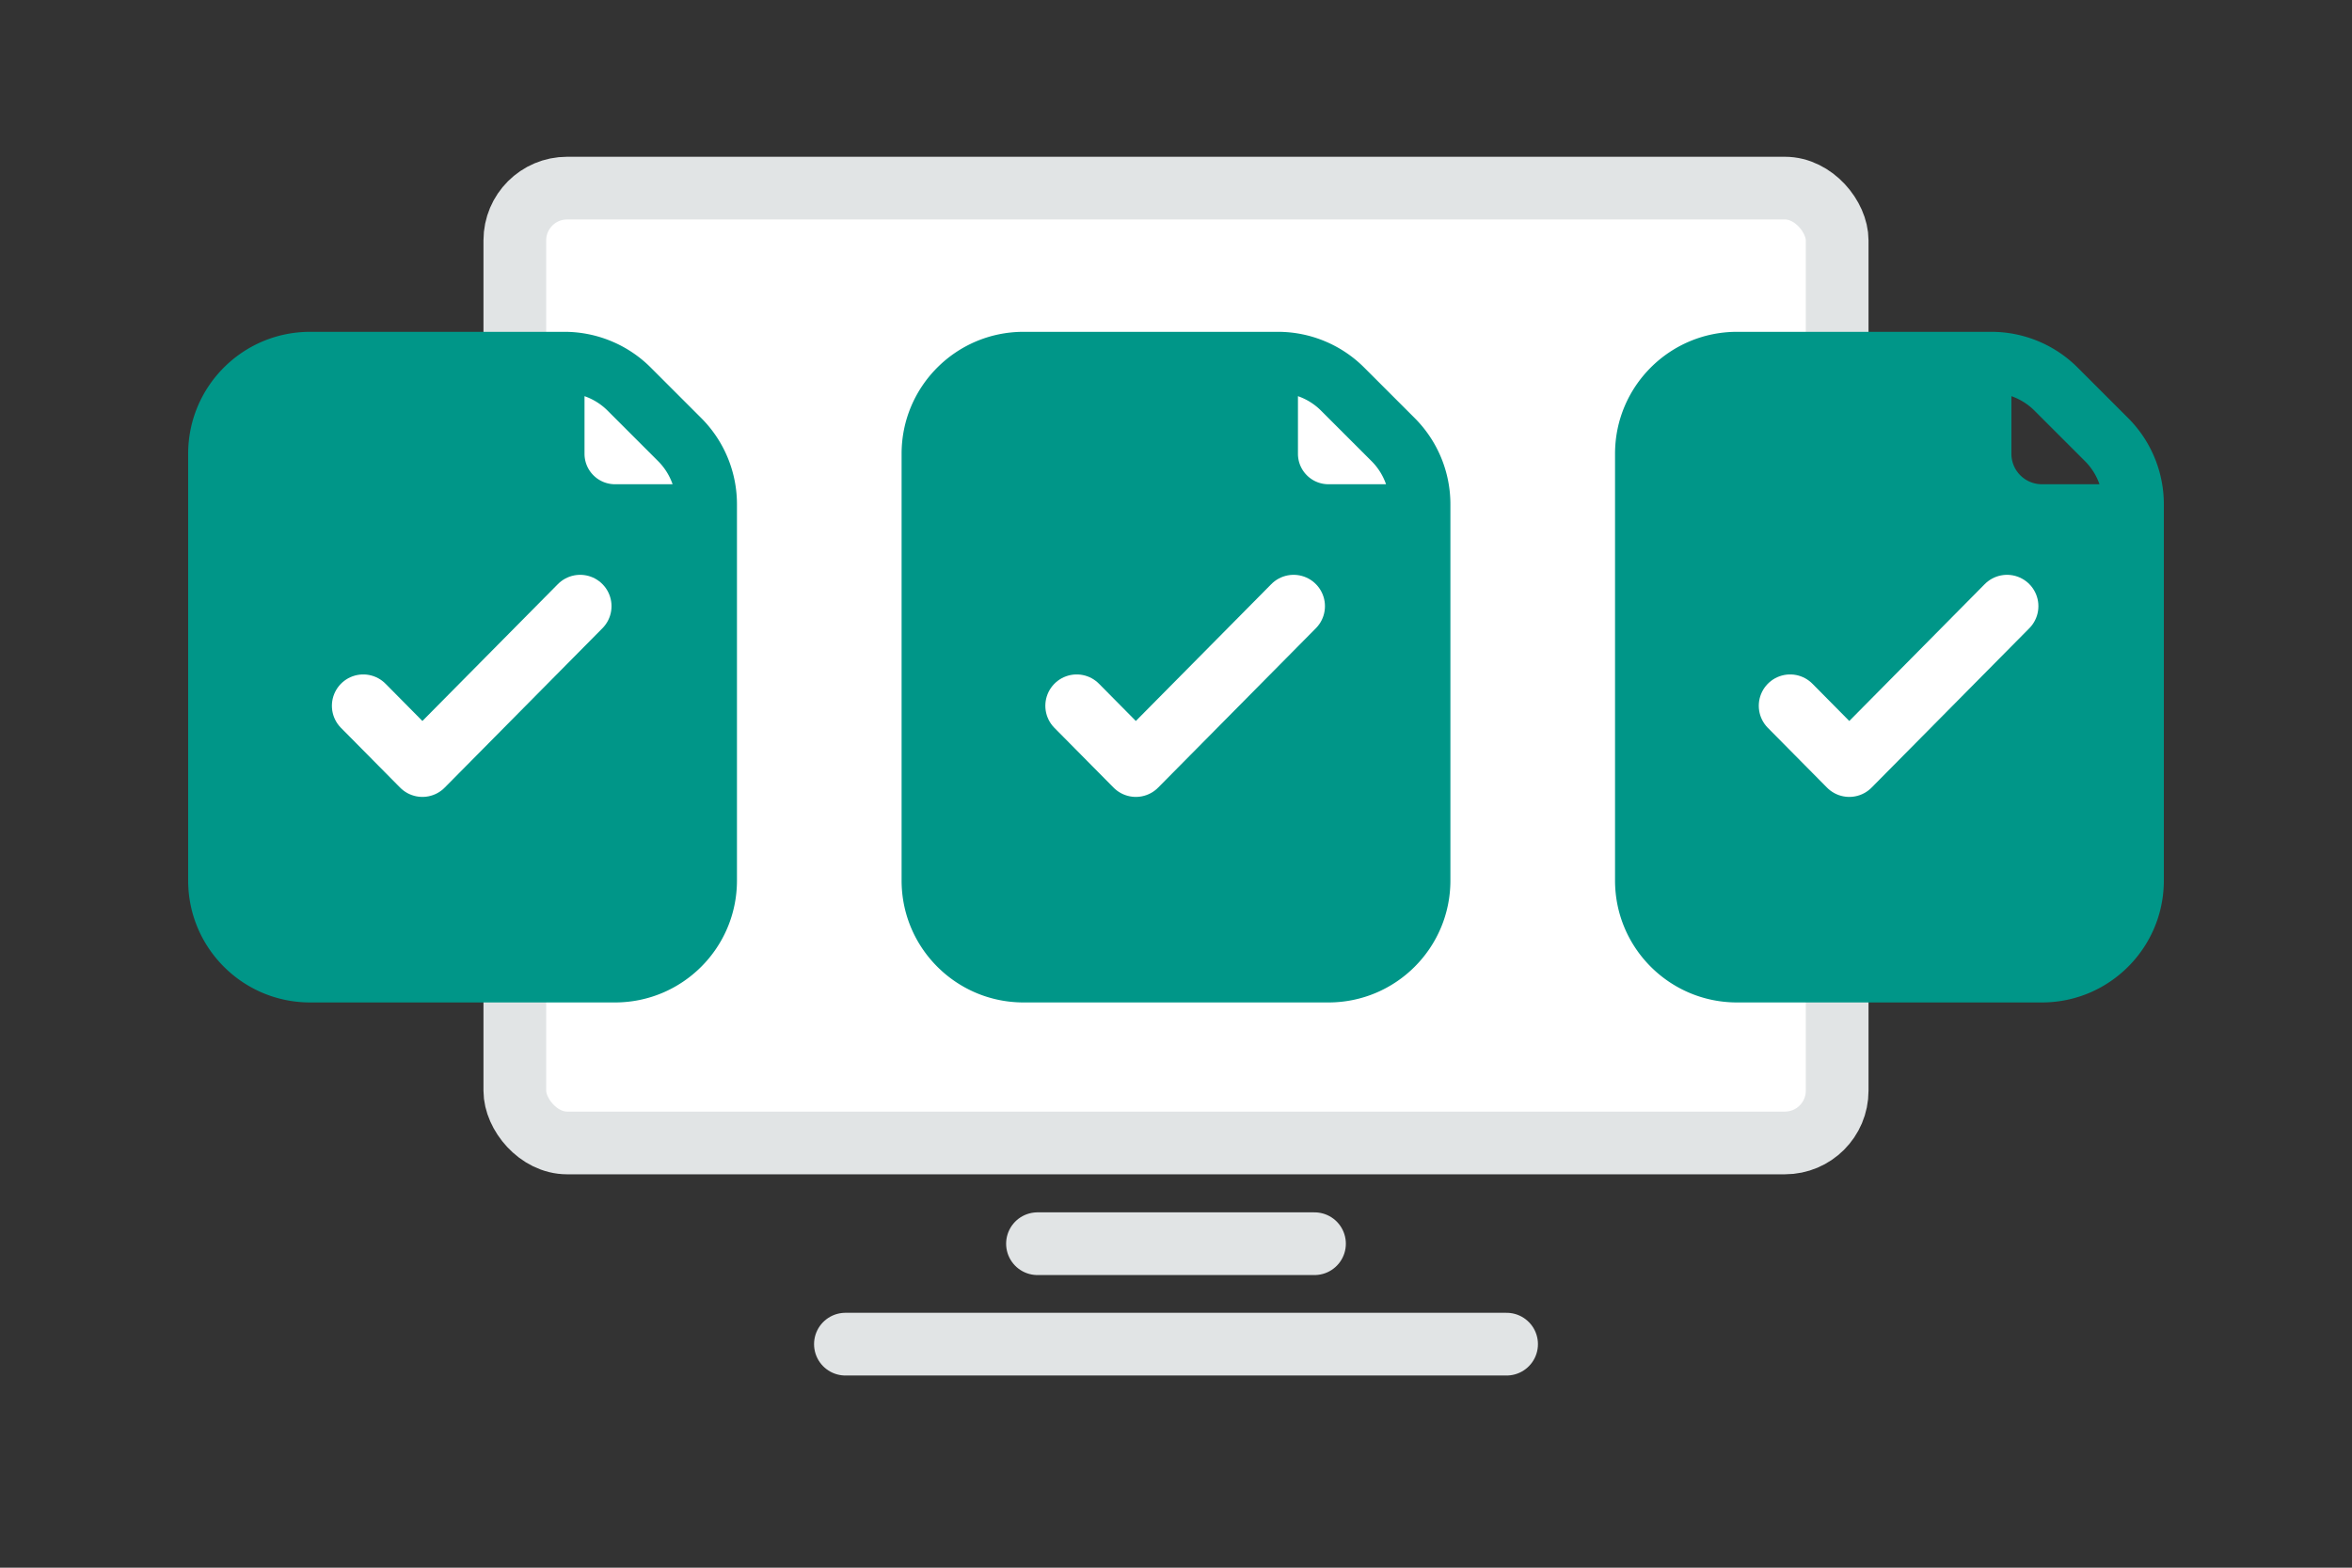 <svg width="900" height="600" viewBox="0 0 900 600" fill="none" xmlns="http://www.w3.org/2000/svg"><rect x="0" y="0" width="900" height="600" fill="#333333" stroke="none"/><path fill="transparent" d="M0 0h900v600H0z"/><rect x="197" y="72" width="505.996" height="365.442" rx="20" fill="#fff" stroke="#E1E4E5" stroke-width="24" stroke-linecap="round" stroke-linejoin="round"/><path d="M323.501 514.448h252.998M396.996 476h106" stroke="#E1E4E5" stroke-width="24" stroke-linecap="round" stroke-linejoin="round"/><path d="m82.5 159.833 23.5-16.5 104.5-4v46l29.5 11h26.5l5 116-5 48-16.5 6-35 4.5-109-4.5-16-19-10-130.5 2.5-57z" fill="#009688"/><path fill-rule="evenodd" clip-rule="evenodd" d="M118.667 127C92.893 127 72 147.893 72 173.667V337c0 25.773 20.893 46.667 46.667 46.667h116.666C261.107 383.667 282 362.773 282 337V192.997a46.671 46.671 0 0 0-13.668-32.999l-19.33-19.33A46.671 46.671 0 0 0 216.003 127h-97.336zm133.166 49.497a23.335 23.335 0 0 1 5.539 8.836h-22.039c-6.443 0-11.666-5.223-11.666-11.666v-22.039a23.325 23.325 0 0 1 8.836 5.54l19.33 19.329z" fill="#009688"/><path d="M139 270.125 161.636 293 222 232" stroke="#fff" stroke-width="24" stroke-linecap="round" stroke-linejoin="round"/><path fill-rule="evenodd" clip-rule="evenodd" d="M391.667 127C365.893 127 345 147.893 345 173.667V337c0 25.773 20.893 46.667 46.667 46.667h116.666C534.107 383.667 555 362.773 555 337V192.997a46.671 46.671 0 0 0-13.668-32.999l-19.33-19.33A46.671 46.671 0 0 0 489.003 127h-97.336zm133.166 49.497a23.335 23.335 0 0 1 5.539 8.836h-22.039c-6.443 0-11.666-5.223-11.666-11.666v-22.039a23.325 23.325 0 0 1 8.836 5.54l19.33 19.329z" fill="#009688"/><path d="M412 270.125 434.636 293 495 232" stroke="#fff" stroke-width="24" stroke-linecap="round" stroke-linejoin="round"/><path fill-rule="evenodd" clip-rule="evenodd" d="M664.667 127C638.893 127 618 147.893 618 173.667V337c0 25.773 20.893 46.667 46.667 46.667h116.666C807.107 383.667 828 362.773 828 337V192.997a46.671 46.671 0 0 0-13.668-32.999l-19.33-19.33A46.671 46.671 0 0 0 762.003 127h-97.336zm133.166 49.497a23.335 23.335 0 0 1 5.539 8.836h-22.039c-6.443 0-11.666-5.223-11.666-11.666v-22.039a23.325 23.325 0 0 1 8.836 5.54l19.33 19.329z" fill="#009688"/><path d="M685 270.125 707.636 293 768 232" stroke="#fff" stroke-width="24" stroke-linecap="round" stroke-linejoin="round"/></svg>
